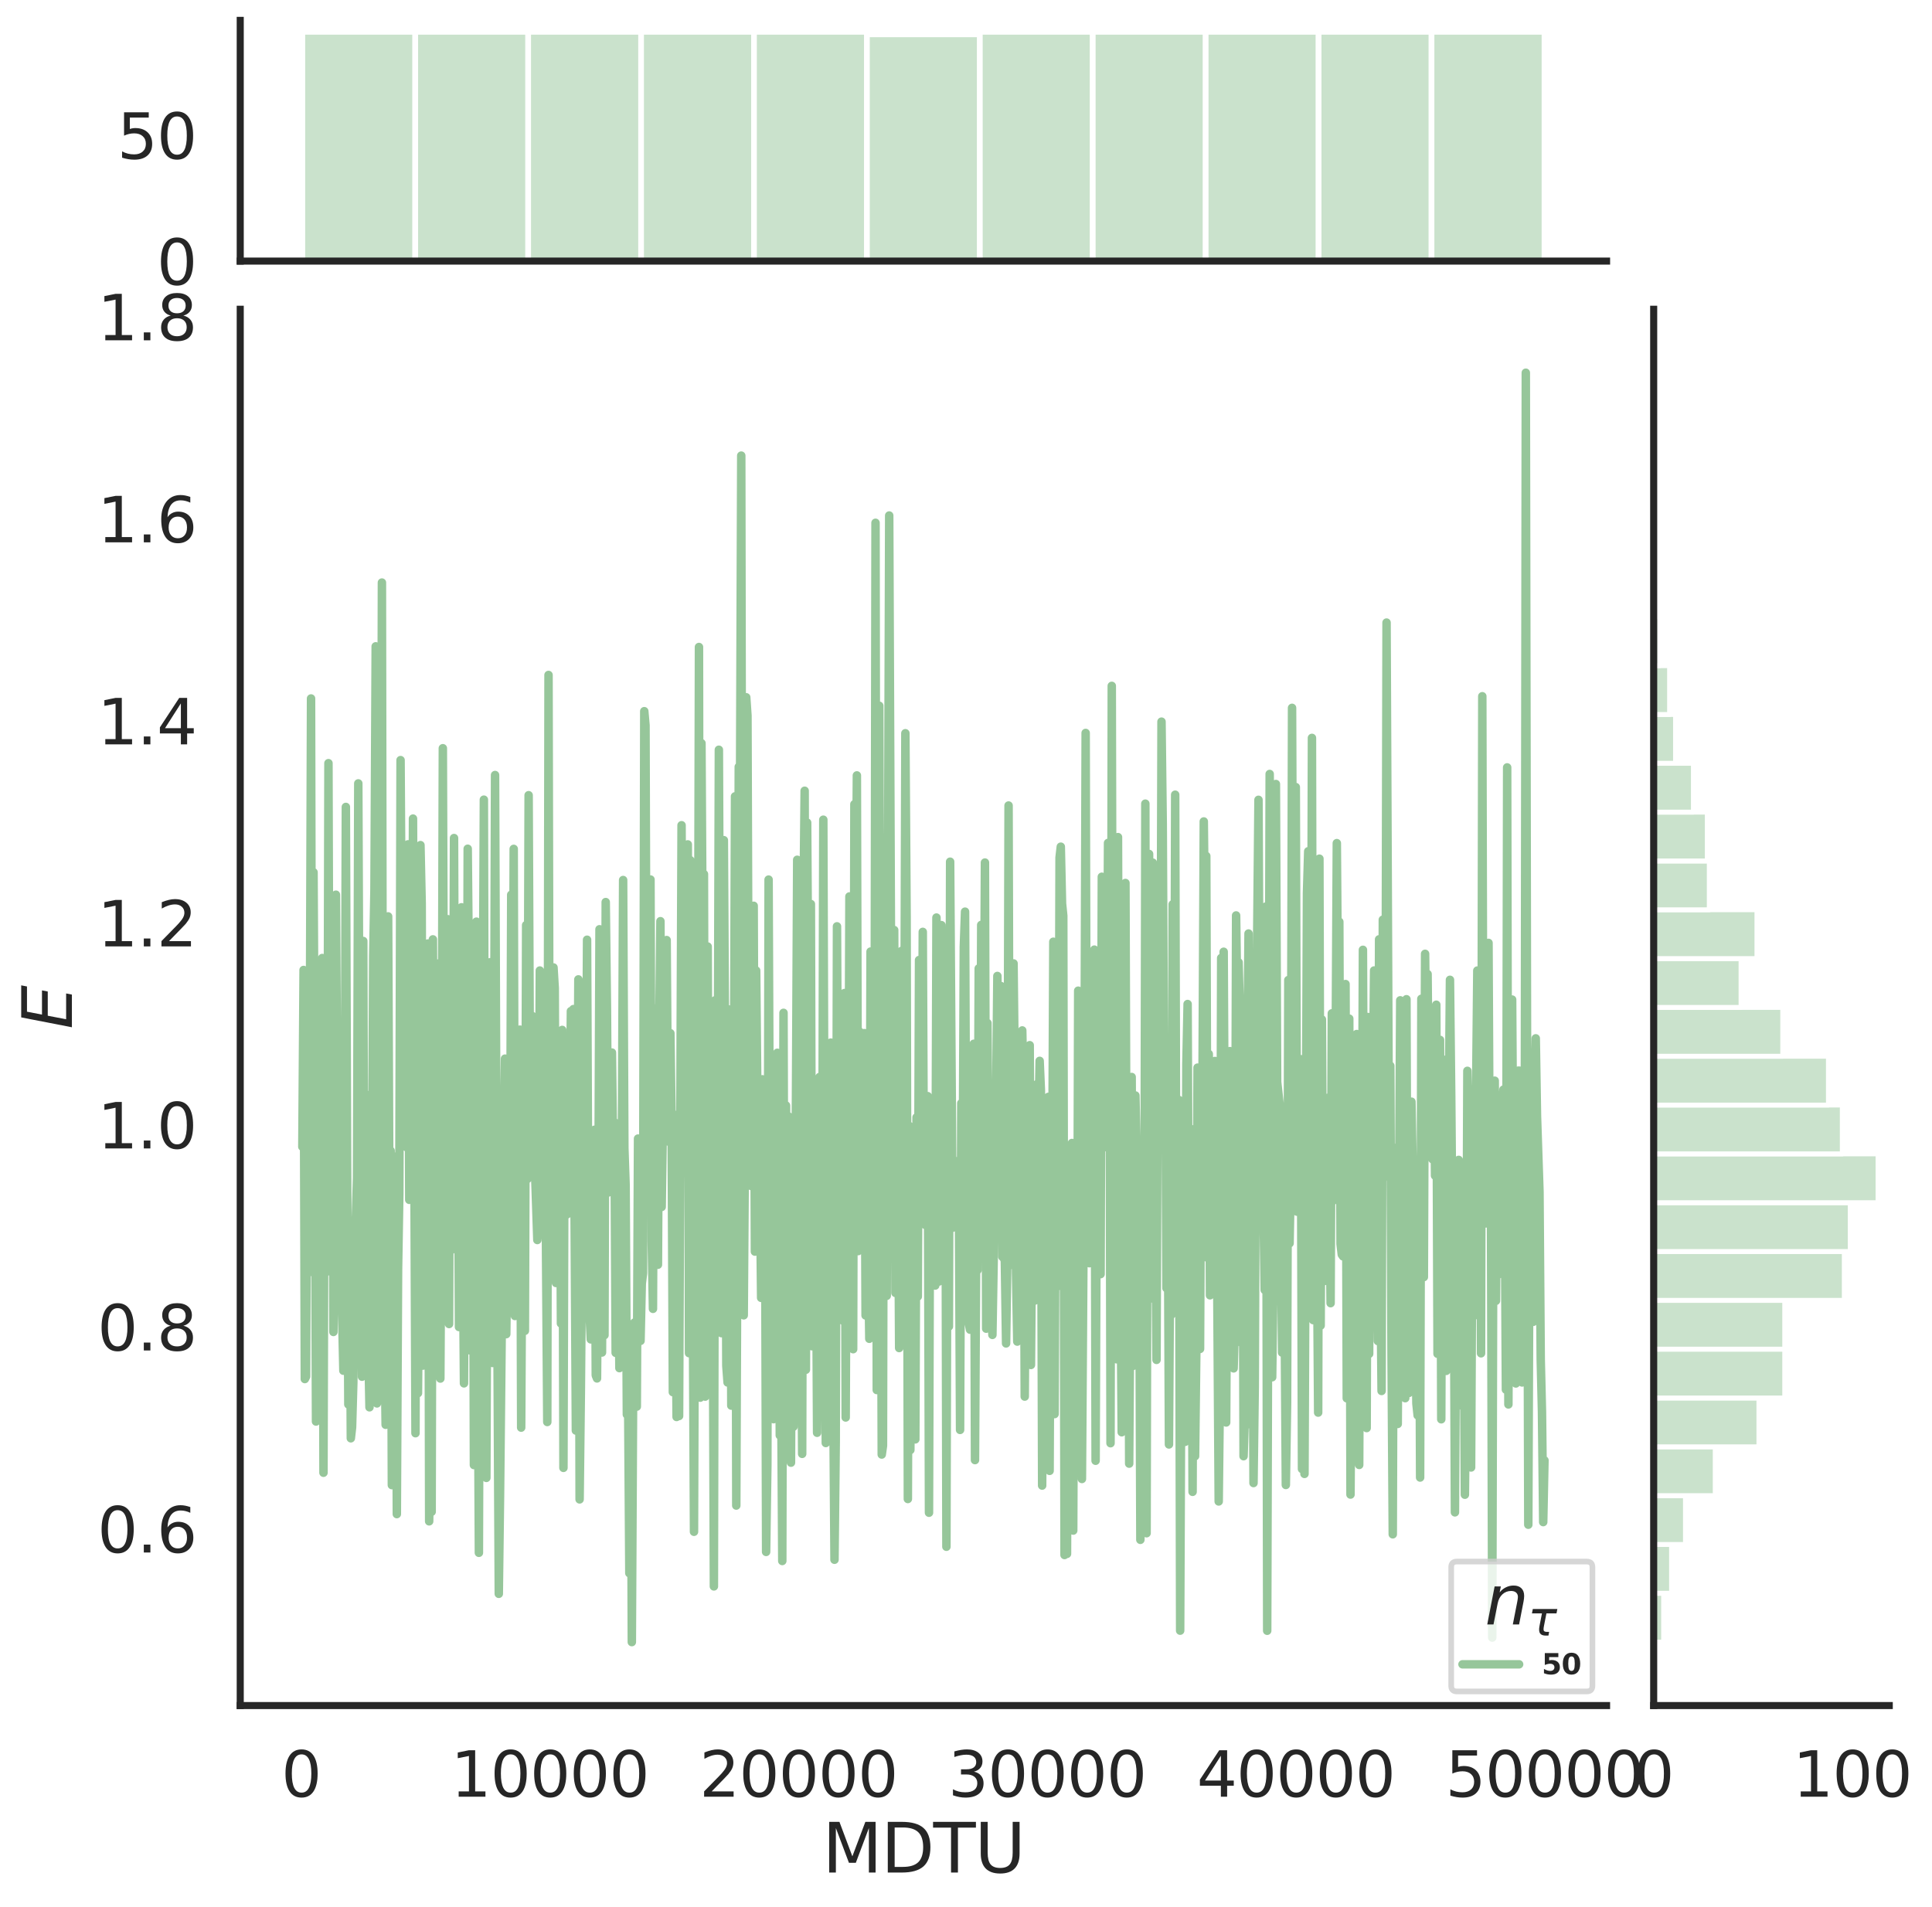 <?xml version="1.0" encoding="utf-8" standalone="no"?>
<!DOCTYPE svg PUBLIC "-//W3C//DTD SVG 1.1//EN"
  "http://www.w3.org/Graphics/SVG/1.1/DTD/svg11.dtd">
<svg height="674.159pt" version="1.1" viewBox="0 0 682.892 674.159" width="682.892pt" xmlns="http://www.w3.org/2000/svg" xmlns:xlink="http://www.w3.org/1999/xlink">
 <defs>
  <style type="text/css">*{stroke-linecap:butt;stroke-linejoin:round;}</style>
 </defs>
 <g id="figure_1">
  <g id="patch_1">
   <path d="M 0 674.159 
L 682.892 674.159 
L 682.892 0 
L 0 0 
z
" style="fill:#ffffff;"/>
  </g>
  <g id="axes_1">
   <g id="patch_2">
    <path d="M 84.914 602.94 
L 567.864 602.94 
L 567.864 109.327 
L 84.914 109.327 
z
" style="fill:none;"/>
   </g>
   <g id="matplotlib.axis_1">
    <g id="xtick_1">
     <g id="text_1">
      <!-- 0 -->
      <g style="fill:#262626;" transform="translate(99.428 635.157)scale(0.22 -0.22)">
       <defs>
        <path d="M 2034 4250 
Q 1547 4250 1301 3770 
Q 1056 3291 1056 2328 
Q 1056 1369 1301 889 
Q 1547 409 2034 409 
Q 2525 409 2770 889 
Q 3016 1369 3016 2328 
Q 3016 3291 2770 3770 
Q 2525 4250 2034 4250 
z
M 2034 4750 
Q 2819 4750 3233 4129 
Q 3647 3509 3647 2328 
Q 3647 1150 3233 529 
Q 2819 -91 2034 -91 
Q 1250 -91 836 529 
Q 422 1150 422 2328 
Q 422 3509 836 4129 
Q 1250 4750 2034 4750 
z
" id="DejaVuSans-30" transform="scale(0.016)"/>
       </defs>
       <use xlink:href="#DejaVuSans-30"/>
      </g>
     </g>
    </g>
    <g id="xtick_2">
     <g id="text_2">
      <!-- 10000 -->
      <g style="fill:#262626;" transform="translate(159.33 635.157)scale(0.22 -0.22)">
       <defs>
        <path d="M 794 531 
L 1825 531 
L 1825 4091 
L 703 3866 
L 703 4441 
L 1819 4666 
L 2450 4666 
L 2450 531 
L 3481 531 
L 3481 0 
L 794 0 
L 794 531 
z
" id="DejaVuSans-31" transform="scale(0.016)"/>
       </defs>
       <use xlink:href="#DejaVuSans-31"/>
       <use x="63.623" xlink:href="#DejaVuSans-30"/>
       <use x="127.246" xlink:href="#DejaVuSans-30"/>
       <use x="190.869" xlink:href="#DejaVuSans-30"/>
       <use x="254.492" xlink:href="#DejaVuSans-30"/>
      </g>
     </g>
    </g>
    <g id="xtick_3">
     <g id="text_3">
      <!-- 20000 -->
      <g style="fill:#262626;" transform="translate(247.227 635.157)scale(0.22 -0.22)">
       <defs>
        <path d="M 1228 531 
L 3431 531 
L 3431 0 
L 469 0 
L 469 531 
Q 828 903 1448 1529 
Q 2069 2156 2228 2338 
Q 2531 2678 2651 2914 
Q 2772 3150 2772 3378 
Q 2772 3750 2511 3984 
Q 2250 4219 1831 4219 
Q 1534 4219 1204 4116 
Q 875 4013 500 3803 
L 500 4441 
Q 881 4594 1212 4672 
Q 1544 4750 1819 4750 
Q 2544 4750 2975 4387 
Q 3406 4025 3406 3419 
Q 3406 3131 3298 2873 
Q 3191 2616 2906 2266 
Q 2828 2175 2409 1742 
Q 1991 1309 1228 531 
z
" id="DejaVuSans-32" transform="scale(0.016)"/>
       </defs>
       <use xlink:href="#DejaVuSans-32"/>
       <use x="63.623" xlink:href="#DejaVuSans-30"/>
       <use x="127.246" xlink:href="#DejaVuSans-30"/>
       <use x="190.869" xlink:href="#DejaVuSans-30"/>
       <use x="254.492" xlink:href="#DejaVuSans-30"/>
      </g>
     </g>
    </g>
    <g id="xtick_4">
     <g id="text_4">
      <!-- 30000 -->
      <g style="fill:#262626;" transform="translate(335.124 635.157)scale(0.22 -0.22)">
       <defs>
        <path d="M 2597 2516 
Q 3050 2419 3304 2112 
Q 3559 1806 3559 1356 
Q 3559 666 3084 287 
Q 2609 -91 1734 -91 
Q 1441 -91 1130 -33 
Q 819 25 488 141 
L 488 750 
Q 750 597 1062 519 
Q 1375 441 1716 441 
Q 2309 441 2620 675 
Q 2931 909 2931 1356 
Q 2931 1769 2642 2001 
Q 2353 2234 1838 2234 
L 1294 2234 
L 1294 2753 
L 1863 2753 
Q 2328 2753 2575 2939 
Q 2822 3125 2822 3475 
Q 2822 3834 2567 4026 
Q 2313 4219 1838 4219 
Q 1578 4219 1281 4162 
Q 984 4106 628 3988 
L 628 4550 
Q 988 4650 1302 4700 
Q 1616 4750 1894 4750 
Q 2613 4750 3031 4423 
Q 3450 4097 3450 3541 
Q 3450 3153 3228 2886 
Q 3006 2619 2597 2516 
z
" id="DejaVuSans-33" transform="scale(0.016)"/>
       </defs>
       <use xlink:href="#DejaVuSans-33"/>
       <use x="63.623" xlink:href="#DejaVuSans-30"/>
       <use x="127.246" xlink:href="#DejaVuSans-30"/>
       <use x="190.869" xlink:href="#DejaVuSans-30"/>
       <use x="254.492" xlink:href="#DejaVuSans-30"/>
      </g>
     </g>
    </g>
    <g id="xtick_5">
     <g id="text_5">
      <!-- 40000 -->
      <g style="fill:#262626;" transform="translate(423.021 635.157)scale(0.22 -0.22)">
       <defs>
        <path d="M 2419 4116 
L 825 1625 
L 2419 1625 
L 2419 4116 
z
M 2253 4666 
L 3047 4666 
L 3047 1625 
L 3713 1625 
L 3713 1100 
L 3047 1100 
L 3047 0 
L 2419 0 
L 2419 1100 
L 313 1100 
L 313 1709 
L 2253 4666 
z
" id="DejaVuSans-34" transform="scale(0.016)"/>
       </defs>
       <use xlink:href="#DejaVuSans-34"/>
       <use x="63.623" xlink:href="#DejaVuSans-30"/>
       <use x="127.246" xlink:href="#DejaVuSans-30"/>
       <use x="190.869" xlink:href="#DejaVuSans-30"/>
       <use x="254.492" xlink:href="#DejaVuSans-30"/>
      </g>
     </g>
    </g>
    <g id="xtick_6">
     <g id="text_6">
      <!-- 50000 -->
      <g style="fill:#262626;" transform="translate(510.918 635.157)scale(0.22 -0.22)">
       <defs>
        <path d="M 691 4666 
L 3169 4666 
L 3169 4134 
L 1269 4134 
L 1269 2991 
Q 1406 3038 1543 3061 
Q 1681 3084 1819 3084 
Q 2600 3084 3056 2656 
Q 3513 2228 3513 1497 
Q 3513 744 3044 326 
Q 2575 -91 1722 -91 
Q 1428 -91 1123 -41 
Q 819 9 494 109 
L 494 744 
Q 775 591 1075 516 
Q 1375 441 1709 441 
Q 2250 441 2565 725 
Q 2881 1009 2881 1497 
Q 2881 1984 2565 2268 
Q 2250 2553 1709 2553 
Q 1456 2553 1204 2497 
Q 953 2441 691 2322 
L 691 4666 
z
" id="DejaVuSans-35" transform="scale(0.016)"/>
       </defs>
       <use xlink:href="#DejaVuSans-35"/>
       <use x="63.623" xlink:href="#DejaVuSans-30"/>
       <use x="127.246" xlink:href="#DejaVuSans-30"/>
       <use x="190.869" xlink:href="#DejaVuSans-30"/>
       <use x="254.492" xlink:href="#DejaVuSans-30"/>
      </g>
     </g>
    </g>
    <g id="text_7">
     <!-- MDTU -->
     <g style="fill:#262626;" transform="translate(290.683 661.968)scale(0.24 -0.24)">
      <defs>
       <path d="M 628 4666 
L 1569 4666 
L 2759 1491 
L 3956 4666 
L 4897 4666 
L 4897 0 
L 4281 0 
L 4281 4097 
L 3078 897 
L 2444 897 
L 1241 4097 
L 1241 0 
L 628 0 
L 628 4666 
z
" id="DejaVuSans-4d" transform="scale(0.016)"/>
       <path d="M 1259 4147 
L 1259 519 
L 2022 519 
Q 2988 519 3436 956 
Q 3884 1394 3884 2338 
Q 3884 3275 3436 3711 
Q 2988 4147 2022 4147 
L 1259 4147 
z
M 628 4666 
L 1925 4666 
Q 3281 4666 3915 4102 
Q 4550 3538 4550 2338 
Q 4550 1131 3912 565 
Q 3275 0 1925 0 
L 628 0 
L 628 4666 
z
" id="DejaVuSans-44" transform="scale(0.016)"/>
       <path d="M -19 4666 
L 3928 4666 
L 3928 4134 
L 2272 4134 
L 2272 0 
L 1638 0 
L 1638 4134 
L -19 4134 
L -19 4666 
z
" id="DejaVuSans-54" transform="scale(0.016)"/>
       <path d="M 556 4666 
L 1191 4666 
L 1191 1831 
Q 1191 1081 1462 751 
Q 1734 422 2344 422 
Q 2950 422 3222 751 
Q 3494 1081 3494 1831 
L 3494 4666 
L 4128 4666 
L 4128 1753 
Q 4128 841 3676 375 
Q 3225 -91 2344 -91 
Q 1459 -91 1007 375 
Q 556 841 556 1753 
L 556 4666 
z
" id="DejaVuSans-55" transform="scale(0.016)"/>
      </defs>
      <use xlink:href="#DejaVuSans-4d"/>
      <use x="86.279" xlink:href="#DejaVuSans-44"/>
      <use x="163.281" xlink:href="#DejaVuSans-54"/>
      <use x="224.365" xlink:href="#DejaVuSans-55"/>
     </g>
    </g>
   </g>
   <g id="matplotlib.axis_2">
    <g id="ytick_1">
     <g id="text_8">
      <!-- 0.6 -->
      <g style="fill:#262626;" transform="translate(34.428 548.831)scale(0.22 -0.22)">
       <defs>
        <path d="M 684 794 
L 1344 794 
L 1344 0 
L 684 0 
L 684 794 
z
" id="DejaVuSans-2e" transform="scale(0.016)"/>
        <path d="M 2113 2584 
Q 1688 2584 1439 2293 
Q 1191 2003 1191 1497 
Q 1191 994 1439 701 
Q 1688 409 2113 409 
Q 2538 409 2786 701 
Q 3034 994 3034 1497 
Q 3034 2003 2786 2293 
Q 2538 2584 2113 2584 
z
M 3366 4563 
L 3366 3988 
Q 3128 4100 2886 4159 
Q 2644 4219 2406 4219 
Q 1781 4219 1451 3797 
Q 1122 3375 1075 2522 
Q 1259 2794 1537 2939 
Q 1816 3084 2150 3084 
Q 2853 3084 3261 2657 
Q 3669 2231 3669 1497 
Q 3669 778 3244 343 
Q 2819 -91 2113 -91 
Q 1303 -91 875 529 
Q 447 1150 447 2328 
Q 447 3434 972 4092 
Q 1497 4750 2381 4750 
Q 2619 4750 2861 4703 
Q 3103 4656 3366 4563 
z
" id="DejaVuSans-36" transform="scale(0.016)"/>
       </defs>
       <use xlink:href="#DejaVuSans-30"/>
       <use x="63.623" xlink:href="#DejaVuSans-2e"/>
       <use x="95.41" xlink:href="#DejaVuSans-36"/>
      </g>
     </g>
    </g>
    <g id="ytick_2">
     <g id="text_9">
      <!-- 0.8 -->
      <g style="fill:#262626;" transform="translate(34.428 477.41)scale(0.22 -0.22)">
       <defs>
        <path d="M 2034 2216 
Q 1584 2216 1326 1975 
Q 1069 1734 1069 1313 
Q 1069 891 1326 650 
Q 1584 409 2034 409 
Q 2484 409 2743 651 
Q 3003 894 3003 1313 
Q 3003 1734 2745 1975 
Q 2488 2216 2034 2216 
z
M 1403 2484 
Q 997 2584 770 2862 
Q 544 3141 544 3541 
Q 544 4100 942 4425 
Q 1341 4750 2034 4750 
Q 2731 4750 3128 4425 
Q 3525 4100 3525 3541 
Q 3525 3141 3298 2862 
Q 3072 2584 2669 2484 
Q 3125 2378 3379 2068 
Q 3634 1759 3634 1313 
Q 3634 634 3220 271 
Q 2806 -91 2034 -91 
Q 1263 -91 848 271 
Q 434 634 434 1313 
Q 434 1759 690 2068 
Q 947 2378 1403 2484 
z
M 1172 3481 
Q 1172 3119 1398 2916 
Q 1625 2713 2034 2713 
Q 2441 2713 2670 2916 
Q 2900 3119 2900 3481 
Q 2900 3844 2670 4047 
Q 2441 4250 2034 4250 
Q 1625 4250 1398 4047 
Q 1172 3844 1172 3481 
z
" id="DejaVuSans-38" transform="scale(0.016)"/>
       </defs>
       <use xlink:href="#DejaVuSans-30"/>
       <use x="63.623" xlink:href="#DejaVuSans-2e"/>
       <use x="95.41" xlink:href="#DejaVuSans-38"/>
      </g>
     </g>
    </g>
    <g id="ytick_3">
     <g id="text_10">
      <!-- 1.0 -->
      <g style="fill:#262626;" transform="translate(34.428 405.988)scale(0.22 -0.22)">
       <use xlink:href="#DejaVuSans-31"/>
       <use x="63.623" xlink:href="#DejaVuSans-2e"/>
       <use x="95.41" xlink:href="#DejaVuSans-30"/>
      </g>
     </g>
    </g>
    <g id="ytick_4">
     <g id="text_11">
      <!-- 1.2 -->
      <g style="fill:#262626;" transform="translate(34.428 334.567)scale(0.22 -0.22)">
       <use xlink:href="#DejaVuSans-31"/>
       <use x="63.623" xlink:href="#DejaVuSans-2e"/>
       <use x="95.41" xlink:href="#DejaVuSans-32"/>
      </g>
     </g>
    </g>
    <g id="ytick_5">
     <g id="text_12">
      <!-- 1.4 -->
      <g style="fill:#262626;" transform="translate(34.428 263.146)scale(0.22 -0.22)">
       <use xlink:href="#DejaVuSans-31"/>
       <use x="63.623" xlink:href="#DejaVuSans-2e"/>
       <use x="95.41" xlink:href="#DejaVuSans-34"/>
      </g>
     </g>
    </g>
    <g id="ytick_6">
     <g id="text_13">
      <!-- 1.6 -->
      <g style="fill:#262626;" transform="translate(34.428 191.725)scale(0.22 -0.22)">
       <use xlink:href="#DejaVuSans-31"/>
       <use x="63.623" xlink:href="#DejaVuSans-2e"/>
       <use x="95.41" xlink:href="#DejaVuSans-36"/>
      </g>
     </g>
    </g>
    <g id="ytick_7">
     <g id="text_14">
      <!-- 1.8 -->
      <g style="fill:#262626;" transform="translate(34.428 120.304)scale(0.22 -0.22)">
       <use xlink:href="#DejaVuSans-31"/>
       <use x="63.623" xlink:href="#DejaVuSans-2e"/>
       <use x="95.41" xlink:href="#DejaVuSans-38"/>
      </g>
     </g>
    </g>
    <g id="text_15">
     <!-- $E$ -->
     <g style="fill:#262626;" transform="translate(25.436 363.813)rotate(-90)scale(0.24 -0.24)">
      <defs>
       <path d="M 1081 4666 
L 4031 4666 
L 3928 4134 
L 1606 4134 
L 1338 2753 
L 3566 2753 
L 3463 2222 
L 1234 2222 
L 909 531 
L 3284 531 
L 3181 0 
L 172 0 
L 1081 4666 
z
" id="DejaVuSans-Oblique-45" transform="scale(0.016)"/>
      </defs>
      <use transform="translate(0 0.094)" xlink:href="#DejaVuSans-Oblique-45"/>
     </g>
    </g>
   </g>
   <g id="line2d_1">
    <path clip-path="url(#p8a443b85e3)" d="M 106.867 405.4 
L 107.306 342.903 
L 107.746 487.51 
L 108.185 486.64 
L 108.625 375.79 
L 109.064 438.291 
L 109.504 373.476 
L 109.943 246.923 
L 110.382 449.699 
L 110.822 308.356 
L 111.261 387.585 
L 111.701 502.527 
L 112.14 391.265 
L 112.58 360.341 
L 113.019 469.228 
L 113.459 436.804 
L 113.898 338.674 
L 114.338 520.632 
L 114.777 372.518 
L 115.217 421.193 
L 115.656 449.496 
L 116.096 269.795 
L 116.535 417.201 
L 116.975 381.432 
L 117.414 323.278 
L 117.854 470.859 
L 118.293 432.603 
L 118.733 316.289 
L 119.172 385.791 
L 119.612 423.465 
L 120.051 447.264 
L 120.491 423.493 
L 120.93 464.718 
L 121.37 484.566 
L 121.809 421.501 
L 122.249 285.262 
L 122.688 412.985 
L 123.128 496.485 
L 123.567 437.085 
L 124.007 508.453 
L 124.446 504.548 
L 124.885 488.845 
L 125.325 445.346 
L 126.204 416.428 
L 126.643 276.944 
L 127.083 383.473 
L 127.962 486.685 
L 128.401 332.656 
L 128.841 485.412 
L 129.28 443.505 
L 129.72 482.319 
L 130.159 474.644 
L 130.599 497.498 
L 131.038 386.817 
L 131.478 423.232 
L 131.917 338.074 
L 132.357 314.526 
L 132.796 228.493 
L 133.236 496.125 
L 133.675 393.369 
L 134.115 434.786 
L 134.554 391.165 
L 134.994 205.943 
L 135.433 471.875 
L 135.873 470.689 
L 136.312 503.676 
L 136.752 450.903 
L 137.191 323.959 
L 137.631 422.784 
L 138.07 406.797 
L 138.51 525.003 
L 138.949 468.124 
L 139.388 491.868 
L 139.828 408.87 
L 140.267 535.254 
L 140.707 448.528 
L 141.146 421.886 
L 141.586 268.71 
L 142.025 338.475 
L 142.465 358.554 
L 142.904 397.127 
L 143.344 323.826 
L 143.783 405.623 
L 144.223 298.485 
L 144.662 424.149 
L 145.102 358.083 
L 145.541 411.942 
L 145.981 289.384 
L 146.86 506.656 
L 147.299 337.728 
L 147.739 492.514 
L 148.178 439.916 
L 148.618 298.761 
L 149.057 319.389 
L 149.497 482.76 
L 150.376 434.44 
L 150.815 390.05 
L 151.255 333.549 
L 151.694 537.811 
L 152.134 494.024 
L 152.573 534.447 
L 153.012 332.08 
L 153.452 431.829 
L 153.891 405.775 
L 154.331 455.966 
L 154.77 340.635 
L 155.21 434.837 
L 155.649 487.338 
L 156.089 408.358 
L 156.528 264.509 
L 156.968 391.436 
L 157.407 335.014 
L 157.847 422.238 
L 158.286 324.959 
L 158.726 468.056 
L 159.165 338.557 
L 159.605 441.851 
L 160.044 418.983 
L 160.484 296.261 
L 160.923 425.146 
L 161.802 380.831 
L 162.242 469.123 
L 163.121 320.743 
L 163.56 436.876 
L 164 489.035 
L 164.439 394.246 
L 164.879 454.969 
L 165.318 300.043 
L 165.758 346.214 
L 166.197 477.398 
L 166.637 451.512 
L 167.076 369.772 
L 167.515 517.913 
L 167.955 444.323 
L 168.394 325.82 
L 168.834 465.753 
L 169.273 548.941 
L 169.713 403.464 
L 170.152 443.296 
L 170.592 377.208 
L 171.031 282.692 
L 171.471 465.282 
L 171.91 522.452 
L 172.35 404.984 
L 172.789 464.244 
L 173.229 340.177 
L 174.108 481.827 
L 174.547 416.422 
L 174.987 273.985 
L 175.426 396.811 
L 176.305 563.438 
L 176.745 528.551 
L 177.624 442.516 
L 178.503 374.246 
L 178.942 471.642 
L 179.382 437.539 
L 179.821 428.289 
L 180.261 432.78 
L 180.7 316.304 
L 181.139 420.431 
L 181.579 300.09 
L 182.018 465.215 
L 182.458 446.393 
L 182.897 392.159 
L 183.337 370.223 
L 183.776 363.99 
L 184.216 504.684 
L 184.655 421.716 
L 185.095 393.292 
L 185.534 470.456 
L 185.974 327.029 
L 186.413 416.806 
L 186.853 281.12 
L 187.292 376.292 
L 187.732 414.722 
L 188.171 359.181 
L 188.611 413.549 
L 189.05 411.958 
L 189.929 438.355 
L 190.369 432.172 
L 190.808 343.095 
L 191.248 436.449 
L 192.127 356.499 
L 192.566 345.758 
L 193.006 442.973 
L 193.445 502.696 
L 193.885 238.611 
L 194.324 427.673 
L 194.764 436.86 
L 195.203 414.35 
L 195.642 342.015 
L 196.082 349.291 
L 196.521 453.549 
L 196.961 378.579 
L 197.4 434.511 
L 197.84 382.103 
L 198.279 467.87 
L 198.719 364.093 
L 199.158 518.908 
L 199.598 372.847 
L 200.477 429.269 
L 200.916 394.787 
L 201.356 403.881 
L 201.795 357.442 
L 202.235 366.962 
L 202.674 356.733 
L 203.553 505.718 
L 204.432 346.227 
L 204.872 530.052 
L 205.311 492.042 
L 205.751 440.241 
L 206.19 347.477 
L 206.63 405.295 
L 207.069 407.604 
L 207.509 332.209 
L 207.948 436.423 
L 208.388 464.616 
L 208.827 473.487 
L 209.266 418.559 
L 209.706 416.232 
L 210.145 399.391 
L 210.585 486.201 
L 211.024 487.291 
L 211.464 435.61 
L 211.903 328.509 
L 212.343 358.105 
L 212.782 478.128 
L 213.222 398.375 
L 213.661 472.005 
L 214.101 318.897 
L 214.54 356.966 
L 214.98 421.579 
L 215.419 420.625 
L 215.859 414.419 
L 216.298 372.097 
L 216.738 409.862 
L 217.177 396.705 
L 217.617 478.244 
L 218.496 441.578 
L 218.935 483.65 
L 219.814 404.223 
L 220.254 311.102 
L 220.693 405.912 
L 221.133 418.964 
L 221.572 500.055 
L 222.012 493.073 
L 222.451 556.148 
L 222.891 475.042 
L 223.33 580.503 
L 223.769 495.92 
L 224.209 467.555 
L 224.648 486.19 
L 225.088 497.257 
L 225.527 402.5 
L 225.967 411.206 
L 226.406 474.013 
L 226.846 453.78 
L 227.285 450.108 
L 227.725 251.415 
L 228.164 256.399 
L 228.604 396.05 
L 229.043 426.438 
L 229.922 310.925 
L 230.362 438.886 
L 230.801 462.686 
L 231.241 356.476 
L 231.68 394.246 
L 232.12 443.171 
L 232.559 447.096 
L 232.999 365.686 
L 233.438 325.653 
L 233.878 426.677 
L 234.317 395.262 
L 234.757 395.558 
L 235.636 332.329 
L 236.075 393.573 
L 236.515 403.668 
L 236.954 365.259 
L 237.393 396.245 
L 237.833 492.141 
L 238.272 459.629 
L 238.712 447.112 
L 239.151 500.921 
L 239.591 394 
L 240.03 500.58 
L 240.909 291.732 
L 241.349 414.723 
L 241.788 306.975 
L 242.228 314.695 
L 242.667 381.724 
L 243.107 298.507 
L 243.546 478.355 
L 243.986 304.089 
L 244.425 473.309 
L 244.865 456.167 
L 245.304 541.498 
L 245.744 409.821 
L 246.183 402.596 
L 246.623 408.191 
L 247.062 228.726 
L 247.502 494.088 
L 247.941 262.726 
L 248.381 338.707 
L 248.82 309.015 
L 249.26 493.725 
L 249.699 368.256 
L 250.139 334.609 
L 250.578 453.021 
L 251.018 379.672 
L 251.457 363.42 
L 251.896 442.665 
L 252.336 560.816 
L 252.775 353.618 
L 253.215 453.481 
L 253.654 409.38 
L 254.094 265.048 
L 254.973 471.28 
L 255.412 413.424 
L 255.852 297.017 
L 256.291 372.156 
L 256.731 482.824 
L 257.17 488.719 
L 257.61 356.863 
L 258.049 383.833 
L 258.489 496.903 
L 258.928 471.13 
L 259.368 402.211 
L 259.807 281.527 
L 260.247 532.232 
L 260.686 420.169 
L 261.126 271.068 
L 261.565 282.06 
L 262.005 161.068 
L 262.444 409.452 
L 262.884 464.98 
L 263.323 402.789 
L 263.763 246.501 
L 264.202 252.986 
L 264.642 378.33 
L 265.081 329.331 
L 265.52 419.259 
L 265.96 328.054 
L 266.399 320.211 
L 266.839 442.458 
L 267.278 343.108 
L 267.718 389.8 
L 268.157 386.202 
L 268.597 418.209 
L 269.036 458.805 
L 269.476 381.552 
L 269.915 445.634 
L 270.355 393.347 
L 270.794 548.623 
L 271.234 517.91 
L 271.673 310.951 
L 272.113 415.801 
L 272.552 436.068 
L 273.431 501.692 
L 273.871 415.565 
L 274.31 451.06 
L 274.75 372.182 
L 275.189 411.155 
L 275.629 507.42 
L 276.068 482.977 
L 276.508 551.829 
L 276.947 358.051 
L 277.387 508.246 
L 277.826 390.796 
L 278.266 456.704 
L 278.705 394.651 
L 279.145 507.807 
L 279.584 517.073 
L 280.023 415.922 
L 280.463 504.373 
L 281.342 389.591 
L 281.781 303.945 
L 282.221 430.653 
L 282.66 448.924 
L 283.1 446.631 
L 283.539 513.958 
L 283.979 322.082 
L 284.418 279.545 
L 284.858 484.219 
L 285.297 290.799 
L 285.737 359.675 
L 286.176 320.588 
L 286.616 319.581 
L 287.055 475.919 
L 287.495 437.33 
L 287.934 467.322 
L 288.374 424.542 
L 288.813 506.503 
L 289.253 454.905 
L 289.692 380.726 
L 290.132 400.974 
L 290.571 459.61 
L 291.011 289.776 
L 291.45 420.383 
L 291.89 510.12 
L 292.329 400.776 
L 292.769 404.166 
L 293.208 439.722 
L 293.647 368.579 
L 294.087 392.81 
L 294.526 493.883 
L 294.966 551.387 
L 295.405 509.438 
L 295.845 327.473 
L 296.284 421.532 
L 296.724 387.844 
L 297.163 434.583 
L 297.603 422.901 
L 298.042 466.945 
L 298.482 351.061 
L 298.921 501.096 
L 299.361 396.458 
L 299.8 438.67 
L 300.24 316.912 
L 300.679 410.42 
L 301.119 472.68 
L 301.558 476.954 
L 301.998 284.305 
L 302.437 340.48 
L 302.877 274.116 
L 303.316 442.285 
L 303.756 364.641 
L 304.195 380.283 
L 304.635 405.341 
L 305.074 436.888 
L 305.514 365.221 
L 305.953 465.027 
L 306.393 436.429 
L 306.832 441.868 
L 307.272 473.277 
L 307.711 336.399 
L 308.15 339.417 
L 308.59 436.434 
L 309.029 450.565 
L 309.469 184.822 
L 309.908 491.391 
L 310.348 461.262 
L 310.787 249.49 
L 311.666 514.199 
L 312.106 511.075 
L 312.545 296.034 
L 312.985 404.03 
L 313.424 458.09 
L 314.303 182.242 
L 315.182 396.709 
L 315.622 439.197 
L 316.061 328.782 
L 316.501 457.064 
L 316.94 373.028 
L 317.38 404.244 
L 317.819 476.548 
L 318.259 441.691 
L 318.698 336.146 
L 319.138 405.367 
L 319.577 405.321 
L 320.017 259.213 
L 320.456 324.339 
L 320.896 529.915 
L 321.335 397.986 
L 321.775 512.607 
L 322.214 406.064 
L 322.653 432.925 
L 323.093 484.142 
L 323.532 508.832 
L 323.972 395.001 
L 324.411 458.353 
L 324.851 339.392 
L 325.29 344.651 
L 325.73 424.148 
L 326.169 329.434 
L 326.609 428.05 
L 327.048 433.021 
L 327.488 423.436 
L 327.927 387.505 
L 328.367 534.766 
L 328.806 394.046 
L 329.246 431.85 
L 329.685 407.18 
L 330.564 454.454 
L 331.004 324.372 
L 331.443 420.092 
L 331.883 453.035 
L 332.322 351.39 
L 332.762 327.047 
L 333.201 356.05 
L 333.641 444.138 
L 334.08 342.365 
L 334.52 546.794 
L 334.959 384.241 
L 335.399 468.952 
L 335.838 304.623 
L 336.717 434.014 
L 337.156 427.873 
L 337.596 410.391 
L 338.035 422.075 
L 338.475 425.133 
L 338.914 418.406 
L 339.354 505.492 
L 339.793 390.007 
L 340.233 426.284 
L 340.672 334.712 
L 341.112 322.284 
L 341.551 428.442 
L 341.991 388.986 
L 342.43 467.798 
L 342.87 470.053 
L 343.309 417.564 
L 343.749 468.368 
L 344.188 368.998 
L 344.628 516.159 
L 345.067 436.758 
L 345.507 449.031 
L 345.946 342.345 
L 346.386 443.691 
L 346.825 326.975 
L 347.265 374.149 
L 347.704 390.645 
L 348.144 304.925 
L 348.583 469.702 
L 349.023 361.653 
L 349.462 421.012 
L 349.902 391.458 
L 350.341 458.305 
L 350.78 471.899 
L 351.22 445.764 
L 351.659 388.919 
L 352.099 389.261 
L 352.538 345.017 
L 352.978 404.672 
L 353.417 384.64 
L 353.857 348.602 
L 354.296 444.293 
L 354.736 444.645 
L 355.175 445.604 
L 355.615 474.918 
L 356.054 444.811 
L 356.494 284.764 
L 356.933 440.867 
L 357.373 447.152 
L 357.812 351.216 
L 358.252 340.588 
L 358.691 380.137 
L 359.131 449.937 
L 359.57 474.268 
L 360.01 428.702 
L 360.449 433.176 
L 360.889 417.918 
L 361.328 364.272 
L 361.768 386.069 
L 362.207 493.711 
L 362.647 427.793 
L 363.086 480.183 
L 363.965 369.492 
L 364.404 482.533 
L 364.844 427.889 
L 365.283 396.359 
L 365.723 459.789 
L 366.602 383.206 
L 367.041 399.082 
L 367.481 375.027 
L 367.92 385.432 
L 368.36 525.172 
L 368.799 457.287 
L 369.239 504.582 
L 369.678 414.509 
L 370.118 472.351 
L 370.557 387.762 
L 370.997 519.965 
L 371.436 416.699 
L 371.876 426.026 
L 372.315 332.92 
L 372.755 499.897 
L 373.194 400.148 
L 373.634 370.665 
L 374.073 454.627 
L 374.513 303.17 
L 374.952 299.317 
L 375.392 319.451 
L 375.831 323.745 
L 376.271 549.716 
L 376.71 466.808 
L 377.15 549.313 
L 377.589 424.703 
L 378.029 416.604 
L 378.468 472.964 
L 378.907 404.066 
L 379.347 541.077 
L 379.786 425.343 
L 380.226 406.514 
L 380.665 497.175 
L 381.105 350.221 
L 381.544 462.414 
L 381.984 410.118 
L 382.423 522.834 
L 383.302 391.703 
L 383.742 259.108 
L 384.181 438.608 
L 384.621 389.659 
L 385.06 446.558 
L 385.5 345.057 
L 385.939 338.475 
L 386.379 412.033 
L 386.818 335.705 
L 387.258 516.394 
L 387.697 403.274 
L 388.137 428.78 
L 388.576 444.564 
L 389.016 450.421 
L 389.455 309.949 
L 389.895 405.781 
L 390.334 350.597 
L 390.774 362.532 
L 391.213 385.397 
L 391.653 297.992 
L 392.092 299.297 
L 392.531 510.195 
L 392.971 242.464 
L 393.41 429.136 
L 393.85 432.36 
L 394.289 302.402 
L 394.729 480.526 
L 395.168 295.93 
L 395.608 433.08 
L 396.047 450.227 
L 396.487 506.315 
L 396.926 385.454 
L 397.366 374.487 
L 397.805 312.153 
L 398.245 443.926 
L 398.684 388.139 
L 399.124 517.412 
L 400.003 380.73 
L 400.442 482.894 
L 400.882 414.471 
L 401.321 387.267 
L 401.761 408.576 
L 402.2 417.15 
L 402.64 429.383 
L 403.079 544.345 
L 403.519 455.099 
L 403.958 431.145 
L 404.398 519.484 
L 404.837 284.106 
L 405.277 542.008 
L 405.716 343.635 
L 406.156 301.883 
L 406.595 412.534 
L 407.034 459.012 
L 407.474 304.96 
L 407.913 391.734 
L 408.353 429.718 
L 408.792 480.738 
L 409.232 361.731 
L 409.671 371.401 
L 410.111 403.97 
L 410.55 255.115 
L 410.99 291.562 
L 411.429 377.845 
L 411.869 370.218 
L 412.308 455.386 
L 412.748 414.085 
L 413.187 510.633 
L 413.627 436.985 
L 414.066 464.763 
L 414.506 319.683 
L 414.945 450.04 
L 415.385 280.939 
L 415.824 455.214 
L 416.264 392.574 
L 416.703 388.851 
L 417.143 576.458 
L 417.582 471.521 
L 418.022 478.355 
L 418.461 431.484 
L 418.901 509.706 
L 419.34 376.167 
L 419.78 354.937 
L 420.219 460.194 
L 420.658 507.198 
L 421.098 422.59 
L 421.537 527.38 
L 421.977 399.2 
L 422.416 514.786 
L 422.856 477.366 
L 423.295 377.425 
L 423.735 450.002 
L 424.174 476.867 
L 424.614 381.169 
L 425.053 379.501 
L 425.493 290.396 
L 425.932 329.116 
L 426.372 302.607 
L 426.811 444.663 
L 427.251 372.577 
L 427.69 457.909 
L 428.569 379.487 
L 429.009 411.343 
L 429.448 375.077 
L 429.888 398.909 
L 430.767 530.784 
L 431.206 491.298 
L 431.646 338.663 
L 432.085 434.24 
L 432.525 336.459 
L 433.404 502.863 
L 433.843 420.712 
L 434.283 438.147 
L 434.722 371.591 
L 435.161 458.135 
L 435.601 380.806 
L 436.04 483.736 
L 436.48 468.549 
L 436.919 323.622 
L 437.359 355.851 
L 437.798 340.186 
L 438.238 356.739 
L 438.677 474.579 
L 439.117 370.938 
L 439.556 514.783 
L 439.996 501.333 
L 440.435 451.176 
L 440.875 376.374 
L 441.314 330.016 
L 441.754 503.485 
L 442.193 370.621 
L 442.633 423.391 
L 443.072 524.274 
L 443.512 490.157 
L 443.951 375.157 
L 444.83 282.749 
L 445.27 374.252 
L 445.709 409.009 
L 446.149 432.642 
L 446.588 427.441 
L 447.028 456.024 
L 447.467 320.463 
L 447.907 576.492 
L 448.786 273.612 
L 449.225 366.974 
L 449.664 486.871 
L 450.104 453.631 
L 450.983 277.169 
L 451.422 382.49 
L 452.301 390.411 
L 453.18 478.164 
L 453.62 430.088 
L 454.059 461.562 
L 454.499 524.956 
L 454.938 495.955 
L 455.378 346.458 
L 455.817 439.531 
L 456.257 415.556 
L 456.696 250.239 
L 457.136 370.681 
L 457.575 390.088 
L 458.015 278.244 
L 458.454 428.343 
L 458.894 414.5 
L 459.333 410.179 
L 459.773 374.441 
L 460.212 519.313 
L 460.652 419.822 
L 461.091 521.044 
L 461.97 315.76 
L 462.41 300.932 
L 462.849 330.63 
L 463.288 414.335 
L 463.728 260.859 
L 464.167 466.679 
L 464.607 411.75 
L 465.046 423.847 
L 465.486 439.595 
L 465.925 499.373 
L 466.365 303.556 
L 466.804 468.605 
L 467.244 360.385 
L 467.683 450.171 
L 468.123 452.867 
L 468.562 435.485 
L 469.002 438.567 
L 469.441 388.065 
L 469.881 417.955 
L 470.32 460.686 
L 470.76 358.237 
L 471.639 424.256 
L 472.078 376.473 
L 472.518 298.06 
L 472.957 356.911 
L 473.397 325.847 
L 473.836 439.731 
L 474.276 443.495 
L 474.715 444.14 
L 475.155 405.823 
L 475.594 347.879 
L 476.034 494.309 
L 476.913 360.102 
L 477.352 528.347 
L 477.791 465.595 
L 478.231 386.636 
L 478.67 366.779 
L 479.11 492.504 
L 479.549 365.55 
L 479.989 406.608 
L 480.428 517.876 
L 480.868 407.314 
L 481.307 437.071 
L 481.747 335.775 
L 482.186 445.246 
L 482.626 368.455 
L 483.065 504.838 
L 483.505 359.521 
L 483.944 478.608 
L 484.384 379.097 
L 484.823 429.898 
L 485.702 343.082 
L 486.142 367.414 
L 486.581 431.869 
L 487.021 474.077 
L 487.46 332.066 
L 487.9 448.137 
L 488.339 491.725 
L 488.779 325.13 
L 489.218 376.357 
L 489.658 410.714 
L 490.097 220.09 
L 490.976 416.173 
L 491.415 376.763 
L 491.855 478.36 
L 492.294 542.397 
L 492.734 405.767 
L 493.173 442.817 
L 493.613 496.514 
L 494.052 503.384 
L 494.931 353.632 
L 495.371 404.539 
L 495.81 400.52 
L 496.689 494.274 
L 497.129 353.242 
L 497.568 482.808 
L 498.008 492.425 
L 498.447 402.48 
L 498.887 389.459 
L 500.205 457.942 
L 500.645 496.162 
L 501.084 500.357 
L 501.524 420.013 
L 501.963 522.324 
L 502.403 353.086 
L 502.842 442.165 
L 503.282 451.471 
L 503.721 337.191 
L 504.161 376.563 
L 504.6 344.334 
L 505.04 391.682 
L 505.479 366.075 
L 505.918 378.291 
L 506.358 409.825 
L 506.797 367.137 
L 507.237 415.624 
L 507.676 355.186 
L 508.116 478.583 
L 508.555 433.764 
L 508.995 367.623 
L 509.434 501.733 
L 509.874 374.452 
L 510.313 385.718 
L 510.753 453.947 
L 511.192 484.623 
L 511.632 471.467 
L 512.071 396.249 
L 512.511 346.38 
L 512.95 386.9 
L 513.39 438.061 
L 513.829 432.36 
L 514.269 534.632 
L 514.708 453.74 
L 515.148 455.693 
L 515.587 410.041 
L 516.027 433.392 
L 516.466 418.74 
L 516.906 497.037 
L 517.345 455.849 
L 517.785 528.401 
L 518.224 487.629 
L 518.664 378.555 
L 519.103 401.118 
L 519.542 414.486 
L 519.982 518.768 
L 520.421 427.847 
L 520.861 404.217 
L 521.3 464.988 
L 521.74 386.954 
L 522.179 343.108 
L 522.619 450.428 
L 523.058 386.014 
L 523.498 478.411 
L 523.937 246.135 
L 524.377 424.676 
L 524.816 362.903 
L 525.256 432.49 
L 525.695 400.396 
L 526.135 333.327 
L 526.574 419.732 
L 527.014 428.378 
L 527.453 578.905 
L 527.893 403.39 
L 528.332 382.041 
L 528.772 459.863 
L 529.211 403.379 
L 529.651 450.545 
L 530.09 442.685 
L 530.53 393.385 
L 530.969 391.25 
L 531.409 385.205 
L 531.848 417.358 
L 532.288 491.253 
L 532.727 271.286 
L 533.167 496.484 
L 533.606 376.57 
L 534.045 481.255 
L 534.485 353.364 
L 534.924 421.244 
L 535.364 422.023 
L 535.803 489.072 
L 536.682 378.48 
L 537.122 378.508 
L 537.561 450.235 
L 538.001 488.715 
L 538.88 471.418 
L 539.319 131.764 
L 539.759 374.338 
L 540.198 539.008 
L 540.638 422.71 
L 541.077 431.677 
L 541.517 423.456 
L 541.956 467.276 
L 542.396 387.452 
L 542.835 367.07 
L 543.275 394.55 
L 544.154 421.269 
L 544.593 480.508 
L 545.033 499.163 
L 545.472 538.078 
L 545.912 516.256 
L 545.912 516.256 
" style="fill:none;stroke:#96c69a;stroke-linecap:round;stroke-width:3;"/>
   </g>
   <g id="line2d_2"/>
   <g id="patch_3">
    <path d="M 84.914 602.94 
L 84.914 109.327 
" style="fill:none;stroke:#262626;stroke-linecap:square;stroke-linejoin:miter;stroke-width:2.5;"/>
   </g>
   <g id="patch_4">
    <path d="M 84.914 602.94 
L 567.864 602.94 
" style="fill:none;stroke:#262626;stroke-linecap:square;stroke-linejoin:miter;stroke-width:2.5;"/>
   </g>
   <g id="legend_1">
    <g id="patch_5">
     <path d="M 514.948 597.94 
L 560.864 597.94 
Q 562.864 597.94 562.864 595.94 
L 562.864 554.034 
Q 562.864 552.034 560.864 552.034 
L 514.948 552.034 
Q 512.948 552.034 512.948 554.034 
L 512.948 595.94 
Q 512.948 597.94 514.948 597.94 
z
" style="fill:#ffffff;opacity:0.8;stroke:#cccccc;stroke-linejoin:miter;stroke-width:2;"/>
    </g>
    <g id="text_16">
     <!-- $n_\tau$ -->
     <g style="fill:#262626;" transform="translate(524.826 574.271)scale(0.24 -0.24)">
      <defs>
       <path d="M 3566 2113 
L 3156 0 
L 2578 0 
L 2988 2091 
Q 3016 2238 3031 2350 
Q 3047 2463 3047 2528 
Q 3047 2791 2881 2937 
Q 2716 3084 2419 3084 
Q 1956 3084 1622 2776 
Q 1288 2469 1184 1941 
L 800 0 
L 225 0 
L 903 3500 
L 1478 3500 
L 1363 2950 
Q 1603 3253 1940 3418 
Q 2278 3584 2650 3584 
Q 3113 3584 3367 3334 
Q 3622 3084 3622 2631 
Q 3622 2519 3608 2391 
Q 3594 2263 3566 2113 
z
" id="DejaVuSans-Oblique-6e" transform="scale(0.016)"/>
       <path d="M 2103 638 
Q 2188 488 2525 488 
L 2800 488 
L 2706 0 
L 2363 0 
Q 1800 0 1600 300 
Q 1403 606 1534 1269 
L 1856 2925 
L 541 2925 
L 653 3500 
L 3881 3500 
L 3769 2925 
L 2444 2925 
L 2113 1234 
Q 2025 781 2103 638 
z
" id="DejaVuSans-Oblique-3c4" transform="scale(0.016)"/>
      </defs>
      <use xlink:href="#DejaVuSans-Oblique-6e"/>
      <use transform="translate(63.379 -16.406)scale(0.7)" xlink:href="#DejaVuSans-Oblique-3c4"/>
     </g>
    </g>
    <g id="line2d_3">
     <path d="M 516.948 588.36 
L 536.948 588.36 
" style="fill:none;stroke:#96c69a;stroke-linecap:round;stroke-width:3;"/>
    </g>
    <g id="line2d_4"/>
    <g id="text_17">
     <!-- 50 -->
     <g style="fill:#262626;" transform="translate(544.948 591.86)scale(0.1 -0.1)">
      <defs>
       <path d="M 678 4666 
L 3669 4666 
L 3669 3781 
L 1638 3781 
L 1638 3059 
Q 1775 3097 1914 3117 
Q 2053 3138 2203 3138 
Q 3056 3138 3531 2711 
Q 4006 2284 4006 1522 
Q 4006 766 3489 337 
Q 2972 -91 2053 -91 
Q 1656 -91 1267 -14 
Q 878 63 494 219 
L 494 1166 
Q 875 947 1217 837 
Q 1559 728 1863 728 
Q 2300 728 2551 942 
Q 2803 1156 2803 1522 
Q 2803 1891 2551 2103 
Q 2300 2316 1863 2316 
Q 1603 2316 1309 2248 
Q 1016 2181 678 2041 
L 678 4666 
z
" id="DejaVuSans-Bold-35" transform="scale(0.016)"/>
       <path d="M 2944 2338 
Q 2944 3213 2780 3570 
Q 2616 3928 2228 3928 
Q 1841 3928 1675 3570 
Q 1509 3213 1509 2338 
Q 1509 1453 1675 1090 
Q 1841 728 2228 728 
Q 2613 728 2778 1090 
Q 2944 1453 2944 2338 
z
M 4147 2328 
Q 4147 1169 3647 539 
Q 3147 -91 2228 -91 
Q 1306 -91 806 539 
Q 306 1169 306 2328 
Q 306 3491 806 4120 
Q 1306 4750 2228 4750 
Q 3147 4750 3647 4120 
Q 4147 3491 4147 2328 
z
" id="DejaVuSans-Bold-30" transform="scale(0.016)"/>
      </defs>
      <use xlink:href="#DejaVuSans-Bold-35"/>
      <use x="69.58" xlink:href="#DejaVuSans-Bold-30"/>
     </g>
    </g>
   </g>
  </g>
  <g id="axes_2">
   <g id="patch_6">
    <path d="M 84.914 92.306 
L 567.864 92.306 
L 567.864 7.2 
L 84.914 7.2 
z
" style="fill:none;"/>
   </g>
   <g id="matplotlib.axis_3">
    <g id="xtick_7"/>
    <g id="xtick_8"/>
    <g id="xtick_9"/>
    <g id="xtick_10"/>
    <g id="xtick_11"/>
    <g id="xtick_12"/>
   </g>
   <g id="matplotlib.axis_4">
    <g id="ytick_8">
     <g id="text_18">
      <!-- 0 -->
      <g style="fill:#262626;" transform="translate(55.417 100.664)scale(0.22 -0.22)">
       <use xlink:href="#DejaVuSans-30"/>
      </g>
     </g>
    </g>
    <g id="ytick_9">
     <g id="text_19">
      <!-- 50 -->
      <g style="fill:#262626;" transform="translate(41.419 56.129)scale(0.22 -0.22)">
       <use xlink:href="#DejaVuSans-35"/>
       <use x="63.623" xlink:href="#DejaVuSans-30"/>
      </g>
     </g>
    </g>
   </g>
   <g id="patch_7">
    <path clip-path="url(#pa4dcace718)" d="M 106.867 92.306 
L 146.78 92.306 
L 146.78 11.253 
L 106.867 11.253 
z
" style="fill:#96c69a;fill-opacity:0.5;stroke:#ffffff;stroke-linejoin:miter;stroke-width:2;"/>
   </g>
   <g id="patch_8">
    <path clip-path="url(#pa4dcace718)" d="M 146.78 92.306 
L 186.693 92.306 
L 186.693 11.253 
L 146.78 11.253 
z
" style="fill:#96c69a;fill-opacity:0.5;stroke:#ffffff;stroke-linejoin:miter;stroke-width:2;"/>
   </g>
   <g id="patch_9">
    <path clip-path="url(#pa4dcace718)" d="M 186.693 92.306 
L 226.606 92.306 
L 226.606 11.253 
L 186.693 11.253 
z
" style="fill:#96c69a;fill-opacity:0.5;stroke:#ffffff;stroke-linejoin:miter;stroke-width:2;"/>
   </g>
   <g id="patch_10">
    <path clip-path="url(#pa4dcace718)" d="M 226.606 92.306 
L 266.519 92.306 
L 266.519 11.253 
L 226.606 11.253 
z
" style="fill:#96c69a;fill-opacity:0.5;stroke:#ffffff;stroke-linejoin:miter;stroke-width:2;"/>
   </g>
   <g id="patch_11">
    <path clip-path="url(#pa4dcace718)" d="M 266.519 92.306 
L 306.433 92.306 
L 306.433 11.253 
L 266.519 11.253 
z
" style="fill:#96c69a;fill-opacity:0.5;stroke:#ffffff;stroke-linejoin:miter;stroke-width:2;"/>
   </g>
   <g id="patch_12">
    <path clip-path="url(#pa4dcace718)" d="M 306.433 92.306 
L 346.346 92.306 
L 346.346 12.143 
L 306.433 12.143 
z
" style="fill:#96c69a;fill-opacity:0.5;stroke:#ffffff;stroke-linejoin:miter;stroke-width:2;"/>
   </g>
   <g id="patch_13">
    <path clip-path="url(#pa4dcace718)" d="M 346.346 92.306 
L 386.259 92.306 
L 386.259 11.253 
L 346.346 11.253 
z
" style="fill:#96c69a;fill-opacity:0.5;stroke:#ffffff;stroke-linejoin:miter;stroke-width:2;"/>
   </g>
   <g id="patch_14">
    <path clip-path="url(#pa4dcace718)" d="M 386.259 92.306 
L 426.172 92.306 
L 426.172 11.253 
L 386.259 11.253 
z
" style="fill:#96c69a;fill-opacity:0.5;stroke:#ffffff;stroke-linejoin:miter;stroke-width:2;"/>
   </g>
   <g id="patch_15">
    <path clip-path="url(#pa4dcace718)" d="M 426.172 92.306 
L 466.085 92.306 
L 466.085 11.253 
L 426.172 11.253 
z
" style="fill:#96c69a;fill-opacity:0.5;stroke:#ffffff;stroke-linejoin:miter;stroke-width:2;"/>
   </g>
   <g id="patch_16">
    <path clip-path="url(#pa4dcace718)" d="M 466.085 92.306 
L 505.998 92.306 
L 505.998 11.253 
L 466.085 11.253 
z
" style="fill:#96c69a;fill-opacity:0.5;stroke:#ffffff;stroke-linejoin:miter;stroke-width:2;"/>
   </g>
   <g id="patch_17">
    <path clip-path="url(#pa4dcace718)" d="M 505.998 92.306 
L 545.912 92.306 
L 545.912 11.253 
L 505.998 11.253 
z
" style="fill:#96c69a;fill-opacity:0.5;stroke:#ffffff;stroke-linejoin:miter;stroke-width:2;"/>
   </g>
   <g id="patch_18">
    <path d="M 84.914 92.306 
L 84.914 7.2 
" style="fill:none;stroke:#262626;stroke-linecap:square;stroke-linejoin:miter;stroke-width:2.5;"/>
   </g>
   <g id="patch_19">
    <path d="M 84.914 92.306 
L 567.864 92.306 
" style="fill:none;stroke:#262626;stroke-linecap:square;stroke-linejoin:miter;stroke-width:2.5;"/>
   </g>
  </g>
  <g id="axes_3">
   <g id="patch_20">
    <path d="M 584.517 602.94 
L 667.784 602.94 
L 667.784 109.327 
L 584.517 109.327 
z
" style="fill:none;"/>
   </g>
   <g id="matplotlib.axis_5">
    <g id="xtick_13">
     <g id="text_20">
      <!-- 0 -->
      <g style="fill:#262626;" transform="translate(577.518 635.157)scale(0.22 -0.22)">
       <use xlink:href="#DejaVuSans-30"/>
      </g>
     </g>
    </g>
    <g id="xtick_14">
     <g id="text_21">
      <!-- 100 -->
      <g style="fill:#262626;" transform="translate(633.7 635.157)scale(0.22 -0.22)">
       <use xlink:href="#DejaVuSans-31"/>
       <use x="63.623" xlink:href="#DejaVuSans-30"/>
       <use x="127.246" xlink:href="#DejaVuSans-30"/>
      </g>
     </g>
    </g>
   </g>
   <g id="matplotlib.axis_6">
    <g id="ytick_10"/>
    <g id="ytick_11"/>
    <g id="ytick_12"/>
    <g id="ytick_13"/>
    <g id="ytick_14"/>
    <g id="ytick_15"/>
    <g id="ytick_16"/>
   </g>
   <g id="patch_21">
    <path clip-path="url(#pa7d84f6877)" d="M 584.517 580.503 
L 588.026 580.503 
L 588.026 563.244 
L 584.517 563.244 
z
" style="fill:#96c69a;fill-opacity:0.5;stroke:#ffffff;stroke-linejoin:miter;stroke-width:1.726;"/>
   </g>
   <g id="patch_22">
    <path clip-path="url(#pa7d84f6877)" d="M 584.517 563.244 
L 590.833 563.244 
L 590.833 545.985 
L 584.517 545.985 
z
" style="fill:#96c69a;fill-opacity:0.5;stroke:#ffffff;stroke-linejoin:miter;stroke-width:1.726;"/>
   </g>
   <g id="patch_23">
    <path clip-path="url(#pa7d84f6877)" d="M 584.517 545.985 
L 595.746 545.985 
L 595.746 528.725 
L 584.517 528.725 
z
" style="fill:#96c69a;fill-opacity:0.5;stroke:#ffffff;stroke-linejoin:miter;stroke-width:1.726;"/>
   </g>
   <g id="patch_24">
    <path clip-path="url(#pa7d84f6877)" d="M 584.517 528.725 
L 606.273 528.725 
L 606.273 511.466 
L 584.517 511.466 
z
" style="fill:#96c69a;fill-opacity:0.5;stroke:#ffffff;stroke-linejoin:miter;stroke-width:1.726;"/>
   </g>
   <g id="patch_25">
    <path clip-path="url(#pa7d84f6877)" d="M 584.517 511.466 
L 621.712 511.466 
L 621.712 494.207 
L 584.517 494.207 
z
" style="fill:#96c69a;fill-opacity:0.5;stroke:#ffffff;stroke-linejoin:miter;stroke-width:1.726;"/>
   </g>
   <g id="patch_26">
    <path clip-path="url(#pa7d84f6877)" d="M 584.517 494.207 
L 630.835 494.207 
L 630.835 476.948 
L 584.517 476.948 
z
" style="fill:#96c69a;fill-opacity:0.5;stroke:#ffffff;stroke-linejoin:miter;stroke-width:1.726;"/>
   </g>
   <g id="patch_27">
    <path clip-path="url(#pa7d84f6877)" d="M 584.517 476.948 
L 630.835 476.948 
L 630.835 459.689 
L 584.517 459.689 
z
" style="fill:#96c69a;fill-opacity:0.5;stroke:#ffffff;stroke-linejoin:miter;stroke-width:1.726;"/>
   </g>
   <g id="patch_28">
    <path clip-path="url(#pa7d84f6877)" d="M 584.517 459.689 
L 651.889 459.689 
L 651.889 442.429 
L 584.517 442.429 
z
" style="fill:#96c69a;fill-opacity:0.5;stroke:#ffffff;stroke-linejoin:miter;stroke-width:1.726;"/>
   </g>
   <g id="patch_29">
    <path clip-path="url(#pa7d84f6877)" d="M 584.517 442.429 
L 653.994 442.429 
L 653.994 425.17 
L 584.517 425.17 
z
" style="fill:#96c69a;fill-opacity:0.5;stroke:#ffffff;stroke-linejoin:miter;stroke-width:1.726;"/>
   </g>
   <g id="patch_30">
    <path clip-path="url(#pa7d84f6877)" d="M 584.517 425.17 
L 663.819 425.17 
L 663.819 407.911 
L 584.517 407.911 
z
" style="fill:#96c69a;fill-opacity:0.5;stroke:#ffffff;stroke-linejoin:miter;stroke-width:1.726;"/>
   </g>
   <g id="patch_31">
    <path clip-path="url(#pa7d84f6877)" d="M 584.517 407.911 
L 651.187 407.911 
L 651.187 390.652 
L 584.517 390.652 
z
" style="fill:#96c69a;fill-opacity:0.5;stroke:#ffffff;stroke-linejoin:miter;stroke-width:1.726;"/>
   </g>
   <g id="patch_32">
    <path clip-path="url(#pa7d84f6877)" d="M 584.517 390.652 
L 646.275 390.652 
L 646.275 373.393 
L 584.517 373.393 
z
" style="fill:#96c69a;fill-opacity:0.5;stroke:#ffffff;stroke-linejoin:miter;stroke-width:1.726;"/>
   </g>
   <g id="patch_33">
    <path clip-path="url(#pa7d84f6877)" d="M 584.517 373.393 
L 630.133 373.393 
L 630.133 356.133 
L 584.517 356.133 
z
" style="fill:#96c69a;fill-opacity:0.5;stroke:#ffffff;stroke-linejoin:miter;stroke-width:1.726;"/>
   </g>
   <g id="patch_34">
    <path clip-path="url(#pa7d84f6877)" d="M 584.517 356.133 
L 615.396 356.133 
L 615.396 338.874 
L 584.517 338.874 
z
" style="fill:#96c69a;fill-opacity:0.5;stroke:#ffffff;stroke-linejoin:miter;stroke-width:1.726;"/>
   </g>
   <g id="patch_35">
    <path clip-path="url(#pa7d84f6877)" d="M 584.517 338.874 
L 621.01 338.874 
L 621.01 321.615 
L 584.517 321.615 
z
" style="fill:#96c69a;fill-opacity:0.5;stroke:#ffffff;stroke-linejoin:miter;stroke-width:1.726;"/>
   </g>
   <g id="patch_36">
    <path clip-path="url(#pa7d84f6877)" d="M 584.517 321.615 
L 604.167 321.615 
L 604.167 304.356 
L 584.517 304.356 
z
" style="fill:#96c69a;fill-opacity:0.5;stroke:#ffffff;stroke-linejoin:miter;stroke-width:1.726;"/>
   </g>
   <g id="patch_37">
    <path clip-path="url(#pa7d84f6877)" d="M 584.517 304.356 
L 603.466 304.356 
L 603.466 287.097 
L 584.517 287.097 
z
" style="fill:#96c69a;fill-opacity:0.5;stroke:#ffffff;stroke-linejoin:miter;stroke-width:1.726;"/>
   </g>
   <g id="patch_38">
    <path clip-path="url(#pa7d84f6877)" d="M 584.517 287.097 
L 598.553 287.097 
L 598.553 269.837 
L 584.517 269.837 
z
" style="fill:#96c69a;fill-opacity:0.5;stroke:#ffffff;stroke-linejoin:miter;stroke-width:1.726;"/>
   </g>
   <g id="patch_39">
    <path clip-path="url(#pa7d84f6877)" d="M 584.517 269.837 
L 592.237 269.837 
L 592.237 252.578 
L 584.517 252.578 
z
" style="fill:#96c69a;fill-opacity:0.5;stroke:#ffffff;stroke-linejoin:miter;stroke-width:1.726;"/>
   </g>
   <g id="patch_40">
    <path clip-path="url(#pa7d84f6877)" d="M 584.517 252.578 
L 590.132 252.578 
L 590.132 235.319 
L 584.517 235.319 
z
" style="fill:#96c69a;fill-opacity:0.5;stroke:#ffffff;stroke-linejoin:miter;stroke-width:1.726;"/>
   </g>
   <g id="patch_41">
    <path clip-path="url(#pa7d84f6877)" d="M 584.517 235.319 
L 586.623 235.319 
L 586.623 218.06 
L 584.517 218.06 
z
" style="fill:#96c69a;fill-opacity:0.5;stroke:#ffffff;stroke-linejoin:miter;stroke-width:1.726;"/>
   </g>
   <g id="patch_42">
    <path clip-path="url(#pa7d84f6877)" d="M 584.517 218.06 
L 585.219 218.06 
L 585.219 200.801 
L 584.517 200.801 
z
" style="fill:#96c69a;fill-opacity:0.5;stroke:#ffffff;stroke-linejoin:miter;stroke-width:1.726;"/>
   </g>
   <g id="patch_43">
    <path clip-path="url(#pa7d84f6877)" d="M 584.517 200.801 
L 585.219 200.801 
L 585.219 183.541 
L 584.517 183.541 
z
" style="fill:#96c69a;fill-opacity:0.5;stroke:#ffffff;stroke-linejoin:miter;stroke-width:1.726;"/>
   </g>
   <g id="patch_44">
    <path clip-path="url(#pa7d84f6877)" d="M 584.517 183.541 
L 585.219 183.541 
L 585.219 166.282 
L 584.517 166.282 
z
" style="fill:#96c69a;fill-opacity:0.5;stroke:#ffffff;stroke-linejoin:miter;stroke-width:1.726;"/>
   </g>
   <g id="patch_45">
    <path clip-path="url(#pa7d84f6877)" d="M 584.517 166.282 
L 585.219 166.282 
L 585.219 149.023 
L 584.517 149.023 
z
" style="fill:#96c69a;fill-opacity:0.5;stroke:#ffffff;stroke-linejoin:miter;stroke-width:1.726;"/>
   </g>
   <g id="patch_46">
    <path clip-path="url(#pa7d84f6877)" d="M 584.517 149.023 
L 585.219 149.023 
L 585.219 131.764 
L 584.517 131.764 
z
" style="fill:#96c69a;fill-opacity:0.5;stroke:#ffffff;stroke-linejoin:miter;stroke-width:1.726;"/>
   </g>
   <g id="patch_47">
    <path d="M 584.517 602.94 
L 584.517 109.327 
" style="fill:none;stroke:#262626;stroke-linecap:square;stroke-linejoin:miter;stroke-width:2.5;"/>
   </g>
   <g id="patch_48">
    <path d="M 584.517 602.94 
L 667.784 602.94 
" style="fill:none;stroke:#262626;stroke-linecap:square;stroke-linejoin:miter;stroke-width:2.5;"/>
   </g>
  </g>
 </g>
 <defs>
  <clipPath id="p8a443b85e3">
   <rect height="493.613" width="482.949" x="84.914" y="109.327"/>
  </clipPath>
  <clipPath id="pa4dcace718">
   <rect height="85.106" width="482.949" x="84.914" y="7.2"/>
  </clipPath>
  <clipPath id="pa7d84f6877">
   <rect height="493.613" width="83.267" x="584.517" y="109.327"/>
  </clipPath>
 </defs>
</svg>
